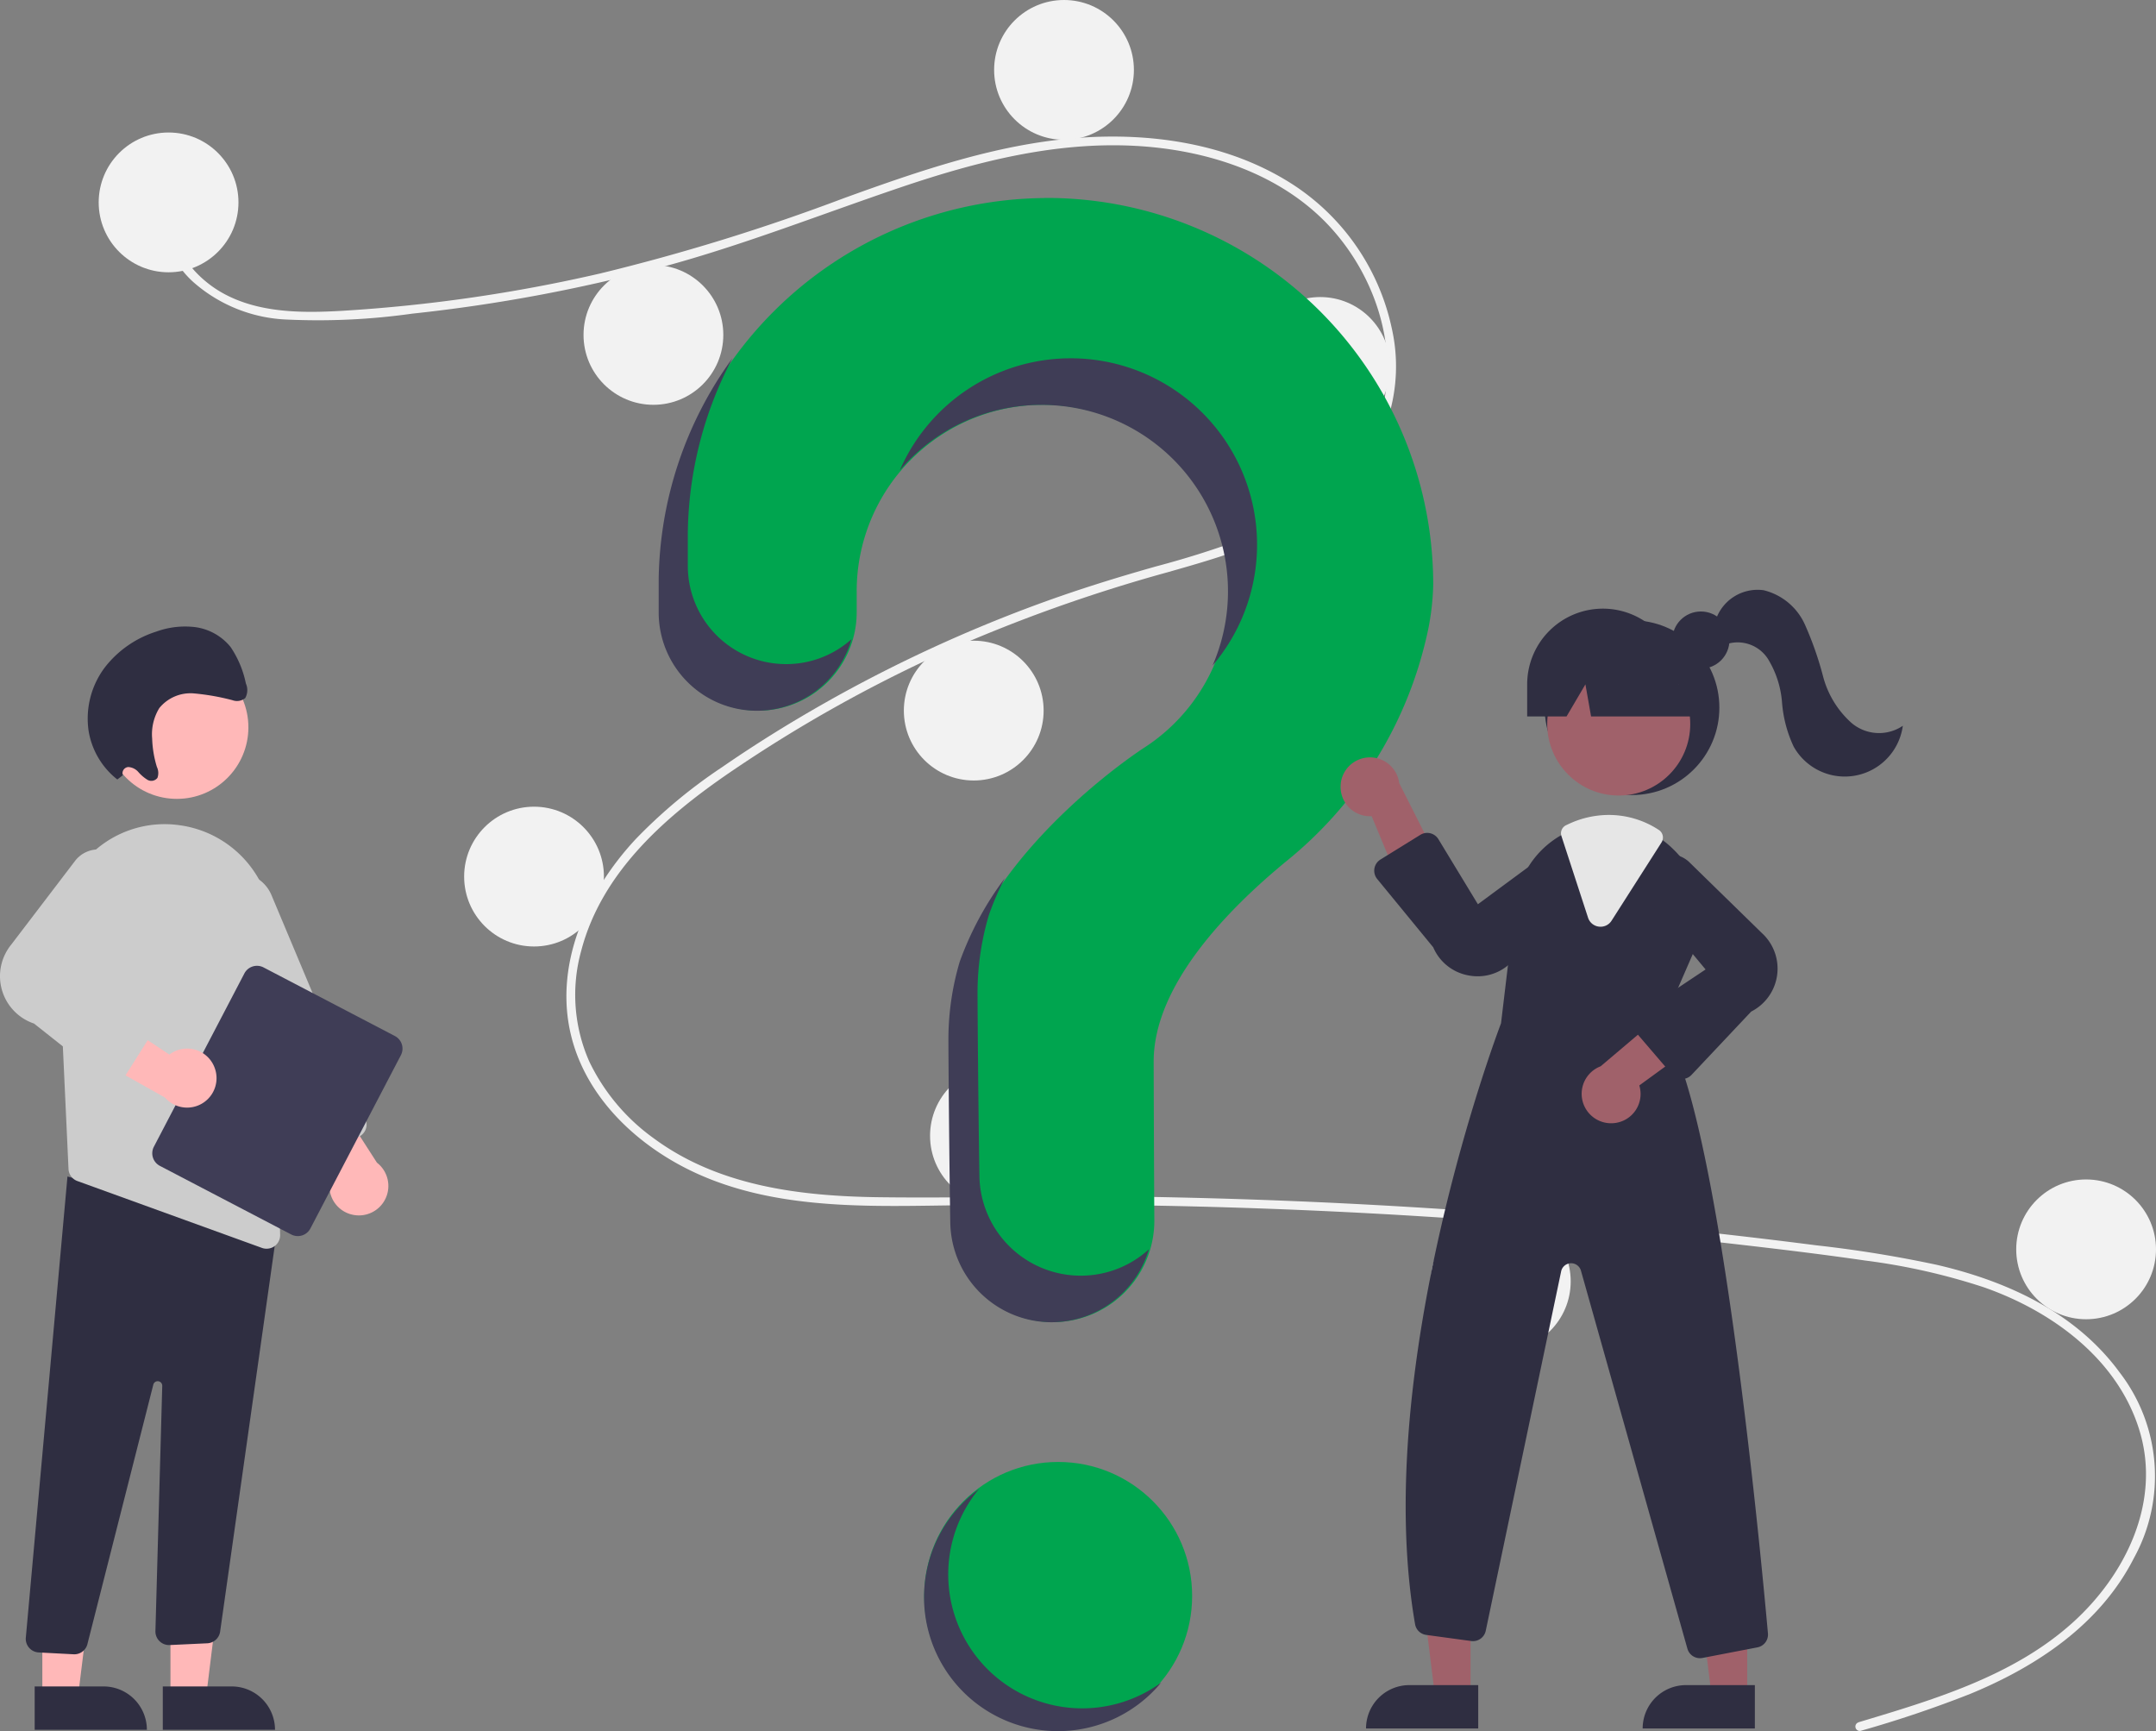<svg xmlns="http://www.w3.org/2000/svg" width="221.279" height="177.659" viewBox="0 0 221.279 177.659"><rect x="0" y="0" width="221.279" height="177.659" fill="#808080" stroke="none"/><defs><style>.a{fill:#00a54f;}.b{fill:#f2f2f2;}.c{fill:#2f2e41;}.d{fill:#a0616a;}.e{fill:#e6e6e6;}.f{fill:#3f3d56;}.g{fill:#ffb8b8;}.h{fill:#ccc;}</style></defs><g transform="translate(-24.76)"><circle class="a" cx="13.748" cy="13.748" r="13.748" transform="translate(119.618 150.032)"/><path class="b" d="M475.42,362c7.691-2.31,15.868-4.719,21.968-10.21,5.451-4.907,9.13-12.4,6.872-19.759-2.253-7.344-9-12.241-15.972-14.676a65.531,65.531,0,0,0-12.221-2.75c-4.493-.654-9.007-1.191-13.518-1.707q-27.4-3.134-55-3.829c-9.081-.229-18.16-.223-27.242-.091-8.111.118-16.654.115-24.178-3.332-5.851-2.681-11.162-7.558-12.793-13.967-1.882-7.4,1.589-14.933,6.569-20.291a53.184,53.184,0,0,1,8.857-7.387c3.433-2.371,6.986-4.575,10.616-6.631a147.832,147.832,0,0,1,22.345-10.3c3.809-1.385,7.675-2.58,11.574-3.683a99.037,99.037,0,0,0,9.778-3.131c6.152-2.452,12-6.6,13.567-13.414,1.482-6.453-1.017-13.458-5.4-18.252-5.07-5.546-12.714-7.977-20.042-8.371-8.227-.442-16.265,1.617-24,4.231-8.248,2.787-16.318,5.992-24.74,8.25A166.459,166.459,0,0,1,327,217.437a69.069,69.069,0,0,1-12.779.611,15.451,15.451,0,0,1-9.693-3.849,9.587,9.587,0,0,1-3.119-8.258c.083-.569.947-.327.865.238-.559,3.812,2.032,7.325,5.225,9.124,3.69,2.08,8.181,2.082,12.29,1.845a160.745,160.745,0,0,0,26.454-3.824,212.6,212.6,0,0,0,25.016-7.723c7.817-2.831,15.809-5.594,24.161-6.207,7.246-.532,14.869.524,21.182,4.311a23.433,23.433,0,0,1,10.928,15.248,17.674,17.674,0,0,1-5.2,16.831c-4.878,4.5-11.566,6.419-17.8,8.19a163.073,163.073,0,0,0-23.13,8.28,145.2,145.2,0,0,0-21.758,12.232c-6.649,4.544-13.21,10.26-15.313,18.366a16.919,16.919,0,0,0,.84,11.346,20.735,20.735,0,0,0,6.653,7.9c6.671,4.909,15.079,5.917,23.137,6.017,9.05.113,18.1-.193,27.154-.044q27.675.454,55.236,3.369,6.906.731,13.795,1.616a124.743,124.743,0,0,1,12.337,2c7.221,1.676,14.248,4.9,18.737,11.022a17.429,17.429,0,0,1,1.484,19.058c-3.447,6.781-9.9,11.095-16.759,13.929a118.916,118.916,0,0,1-11.283,3.809.449.449,0,0,1-.238-.865Z" transform="translate(-259.924 -185.25)"/><circle class="b" cx="7.173" cy="7.173" r="7.173" transform="translate(34.889 13.598)"/><circle class="b" cx="7.173" cy="7.173" r="7.173" transform="translate(84.65 27.197)"/><circle class="b" cx="7.173" cy="7.173" r="7.173" transform="translate(126.791)"/><circle class="b" cx="7.173" cy="7.173" r="7.173" transform="translate(153.091 30.485)"/><circle class="b" cx="7.173" cy="7.173" r="7.173" transform="translate(117.526 65.751)"/><circle class="b" cx="7.173" cy="7.173" r="7.173" transform="translate(72.397 82.786)"/><circle class="b" cx="7.173" cy="7.173" r="7.173" transform="translate(120.216 109.386)"/><circle class="b" cx="7.173" cy="7.173" r="7.173" transform="translate(171.621 124.329)"/><circle class="b" cx="7.173" cy="7.173" r="7.173" transform="translate(231.693 121.041)"/><path class="a" d="M511.726,220.371a39.784,39.784,0,0,0-39.384,39.1c0,.2,0,1.593,0,3.417a10.086,10.086,0,0,0,10.085,10.086h0a10.092,10.092,0,0,0,10.09-10.1c0-1.243,0-2.1,0-2.155a19.128,19.128,0,1,1,29.445,16.1l0,0s-14.354,9.241-18.73,21.918h0a28.1,28.1,0,0,0-1.158,8c0,1.113.066,10.855.192,18.762a10.4,10.4,0,0,0,10.4,10.228h0a10.4,10.4,0,0,0,10.4-10.464c-.044-7.241-.068-15.673-.068-16.285,0-7.784,7.509-15.54,13.677-20.6a41.485,41.485,0,0,0,14.267-22.714,25.928,25.928,0,0,0,.747-5.629,39.675,39.675,0,0,0-39.961-39.674Z" transform="translate(-379.832 -200.046)"/><circle class="c" cx="8.966" cy="8.966" r="8.966" transform="translate(183.294 63.658)"/><path class="d" d="M560.327,548.974h-3.664l-1.743-14.133h5.408Z" transform="translate(-384.636 -374.994)"/><path class="c" d="M541.558,578.626h7.066v4.449H537.109A4.449,4.449,0,0,1,541.558,578.626Z" transform="translate(-372.148 -405.693)"/><path class="d" d="M655.327,548.974h-3.664l-1.743-14.133h5.408Z" transform="translate(-451.243 -374.994)"/><path class="c" d="M636.558,578.626h7.066v4.449H632.109A4.449,4.449,0,0,1,636.558,578.626Z" transform="translate(-438.756 -405.693)"/><circle class="d" cx="7.34" cy="7.34" r="7.34" transform="translate(183.557 66.961)"/><path class="c" d="M754.621,455.633l3.284-7.546a9.379,9.379,0,0,0-2.077-10.64,9.528,9.528,0,0,0-.918-.8,9.247,9.247,0,0,0-5.675-1.964,9.618,9.618,0,0,0-4,.891c-.108.048-.212.1-.32.149-.206.1-.409.206-.607.317a9.468,9.468,0,0,0-4.692,7.137l-1.45,12.146c-.365.953-13.371,35.383-8.822,61.668a1.335,1.335,0,0,0,1.142,1.1l4.612.628a1.344,1.344,0,0,0,1.5-1.055l7.738-36.883a1.047,1.047,0,0,1,2.032-.069L757.293,519.5a1.336,1.336,0,0,0,1.288.98,1.529,1.529,0,0,0,.26-.024l5.634-1.085a1.336,1.336,0,0,0,1.085-1.437C764.732,508.7,760.332,462.456,754.621,455.633Z" transform="translate(-559.349 -350.31)"/><path class="d" d="M706.055,415.106a3.005,3.005,0,0,0,3.166,3.348l4.1,9.86,3.1-4.6-4.372-8.658a3.022,3.022,0,0,0-6,.05Z" transform="translate(-543.684 -334.696)"/><path class="d" d="M792.214,509.625a3.005,3.005,0,0,0,2.519-3.859l8.633-6.288-5.2-1.946-7.4,6.269a3.022,3.022,0,0,0,1.447,5.824Z" transform="translate(-601.724 -394.374)"/><path class="c" d="M728.211,453.1a5.091,5.091,0,0,1-.986-.1,4.873,4.873,0,0,1-3.571-2.874l-5.749-7.009a1.345,1.345,0,0,1,.332-2l4.09-2.532a1.345,1.345,0,0,1,1.858.445l4.052,6.675L736,439.978a2.905,2.905,0,0,1,3.38,4.651l-7.744,7.064A4.857,4.857,0,0,1,728.211,453.1Z" transform="translate(-551.795 -352.908)"/><path class="c" d="M811.567,468.784h-.031a1.347,1.347,0,0,1-.989-.469l-3.636-4.242a1.345,1.345,0,0,1,.275-1.994l6.809-4.539-6.168-7.416a2.905,2.905,0,0,1,4.449-3.641l7.5,7.326a4.939,4.939,0,0,1-1.1,8.052l-6.127,6.5A1.347,1.347,0,0,1,811.567,468.784Z" transform="translate(-614.184 -358.05)"/><path class="e" d="M785.781,443.662a1.4,1.4,0,0,1-.174-.011,1.333,1.333,0,0,1-1.109-.917l-2.732-8.377a.921.921,0,0,1,.476-1.113l.089-.042c.08-.038.16-.076.241-.112a9.735,9.735,0,0,1,4.066-.9,9.363,9.363,0,0,1,5.129,1.541.936.936,0,0,1,.269,1.284l-5.126,8.03A1.331,1.331,0,0,1,785.781,443.662Z" transform="translate(-596.75 -348.557)"/><circle class="c" cx="2.934" cy="2.934" r="2.934" transform="translate(196.395 62.753)"/><path class="c" d="M777.882,361.365h0a7.771,7.771,0,0,0-7.771,7.771v3.288h4.044l1.934-3.288.58,3.288H788.94l-3.288-3.288A7.771,7.771,0,0,0,777.882,361.365Z" transform="translate(-588.611 -298.903)"/><path class="c" d="M834.809,358.044a4.528,4.528,0,0,1,4.926-3.107,6.274,6.274,0,0,1,4.229,3.494,34.406,34.406,0,0,1,1.88,5.358,9.7,9.7,0,0,0,2.927,4.777,4.356,4.356,0,0,0,5.257.283,6.013,6.013,0,0,1-11.2,2.146,13.009,13.009,0,0,1-1.2-4.558,9.961,9.961,0,0,0-1.453-4.465,3.693,3.693,0,0,0-4.125-1.536Z" transform="translate(-633.973 -294.367)"/><path class="f" d="M484.939,306.727h0a10.086,10.086,0,0,1-10.085-10.084c0-1.825,0-3.22,0-3.418a39.3,39.3,0,0,1,4.59-17.9,39.391,39.391,0,0,0-7.579,22.687c0,.2,0,1.593,0,3.417a10.086,10.086,0,0,0,10.084,10.086h0a10.093,10.093,0,0,0,9.71-7.349A10.048,10.048,0,0,1,484.939,306.727Z" transform="translate(-379.501 -238.573)"/><path class="f" d="M570.12,280.209a19.129,19.129,0,0,1,16.635,26.723,19.127,19.127,0,1,0-32.106-20.02A19.089,19.089,0,0,1,570.12,280.209Z" transform="translate(-437.543 -238.634)"/><path class="f" d="M584.943,494.723h0a10.4,10.4,0,0,1-10.4-10.23c-.126-7.9-.192-17.646-.192-18.76a28.094,28.094,0,0,1,1.158-8h0a28.406,28.406,0,0,1,1.642-3.8,32.888,32.888,0,0,0-4.631,8.578h0a28.091,28.091,0,0,0-1.158,8c0,1.113.065,10.855.192,18.762a10.4,10.4,0,0,0,10.4,10.228h0a10.4,10.4,0,0,0,9.982-7.484A10.359,10.359,0,0,1,584.943,494.723Z" transform="translate(-449.263 -363.808)"/><path class="g" d="M126.539,549.429H130.2l1.743-14.133h-5.408Z" transform="translate(-84.283 -375.313)"/><path class="c" d="M0,0H11.516V4.449H4.449A4.449,4.449,0,0,1,0,0Z" transform="translate(52.985 177.518) rotate(179.997)"/><path class="g" d="M82.539,549.429H86.2L87.946,535.3H82.538Z" transform="translate(-53.434 -375.313)"/><path class="c" d="M0,0H11.516V4.449H4.449A4.449,4.449,0,0,1,0,0Z" transform="translate(39.835 177.518) rotate(179.997)"/><path class="c" d="M259.416,605.381l-3.579-.188a1.4,1.4,0,0,1-1.321-1.484l4.278-47.36,19.7,5.316,1.9-.518-5.935,41.927a1.4,1.4,0,0,1-1.3,1.179l-3.858.18A1.4,1.4,0,0,1,267.821,603l.7-25.164a.466.466,0,0,0-.922-.108l-6.742,26.543a1.388,1.388,0,0,1-1.366,1.113Z" transform="translate(-227.109 -435.612)"/><circle class="g" cx="7.34" cy="7.34" r="7.34" transform="translate(35.573 67.304)"/><path class="h" d="M265.482,447l.807,17.414.292,6.335A1.387,1.387,0,0,0,267.5,472l18.929,6.857a1.338,1.338,0,0,0,.478.084,1.388,1.388,0,0,0,1.394-1.431l-.776-31.312a11.037,11.037,0,0,0-9.188-10.663c-.183-.028-.369-.056-.556-.081a10.834,10.834,0,0,0-8.717,2.822A11.128,11.128,0,0,0,265.482,447Z" transform="translate(-234.79 -350.793)"/><path class="g" d="M347.032,537.741a3.008,3.008,0,0,1-1.6-4.551l-6.419-8.536,5.539-.343,5.246,8.158a3.022,3.022,0,0,1-2.762,5.271Z" transform="translate(-286.351 -413.15)"/><path class="h" d="M325.6,480.908a1.388,1.388,0,0,1-.76-.753l-9.671-23.041a3.725,3.725,0,0,1,6.869-2.883l9.671,23.041a1.4,1.4,0,0,1-.747,1.829l-4.293,1.8a1.387,1.387,0,0,1-1.069.005Z" transform="translate(-269.433 -362.413)"/><path class="f" d="M298.12,502.573l9.289-17.785a1.458,1.458,0,0,1,1.965-.617l13.482,7.041a1.458,1.458,0,0,1,.617,1.965l-9.289,17.785a1.458,1.458,0,0,1-1.965.617l-13.482-7.041A1.458,1.458,0,0,1,298.12,502.573Z" transform="translate(-257.567 -384.891)"/><path class="g" d="M287.557,501.966a3.008,3.008,0,0,0-4.638-1.333l-8.9-5.9-.015,5.55,8.454,4.755a3.022,3.022,0,0,0,5.1-3.069Z" transform="translate(-240.775 -392.408)"/><path class="h" d="M256.434,467.677l-7.274-5.761a5.13,5.13,0,0,1-2.338-8.11l6.6-8.655a3.017,3.017,0,0,1,5.119,3.074l-5.225,8.548L261,460.414a1.4,1.4,0,0,1,.582,2.008l-3.1,4.906a1.4,1.4,0,0,1-.946.631l-.023,0A1.4,1.4,0,0,1,256.434,467.677Z" transform="translate(-220.904 -356.872)"/><path class="c" d="M279.379,382.787a.638.638,0,0,1,.555-.843,1.474,1.474,0,0,1,1.039.513,4.134,4.134,0,0,0,.918.788.79.79,0,0,0,1.039-.188,1.445,1.445,0,0,0-.055-1.122,11.029,11.029,0,0,1-.487-2.92,5.142,5.142,0,0,1,.735-3.123,4.131,4.131,0,0,1,3.54-1.505,23.781,23.781,0,0,1,3.977.7,1.336,1.336,0,0,0,1.3-.218,1.676,1.676,0,0,0,.067-1.5,10.386,10.386,0,0,0-1.574-3.751,5.648,5.648,0,0,0-3.6-2.029,8.649,8.649,0,0,0-4.023.457,10.788,10.788,0,0,0-5.285,3.682,8.737,8.737,0,0,0-1.667,6.456,7.97,7.97,0,0,0,2.955,5.037Z" transform="translate(-242.012 -303.227)"/><path class="f" d="M573.717,685.026a13.746,13.746,0,0,1-5.1-21.366,13.747,13.747,0,1,0,18.7,19.864,13.739,13.739,0,0,1-13.6,1.5Z" transform="translate(-443.38 -510.852)"/></g></svg>